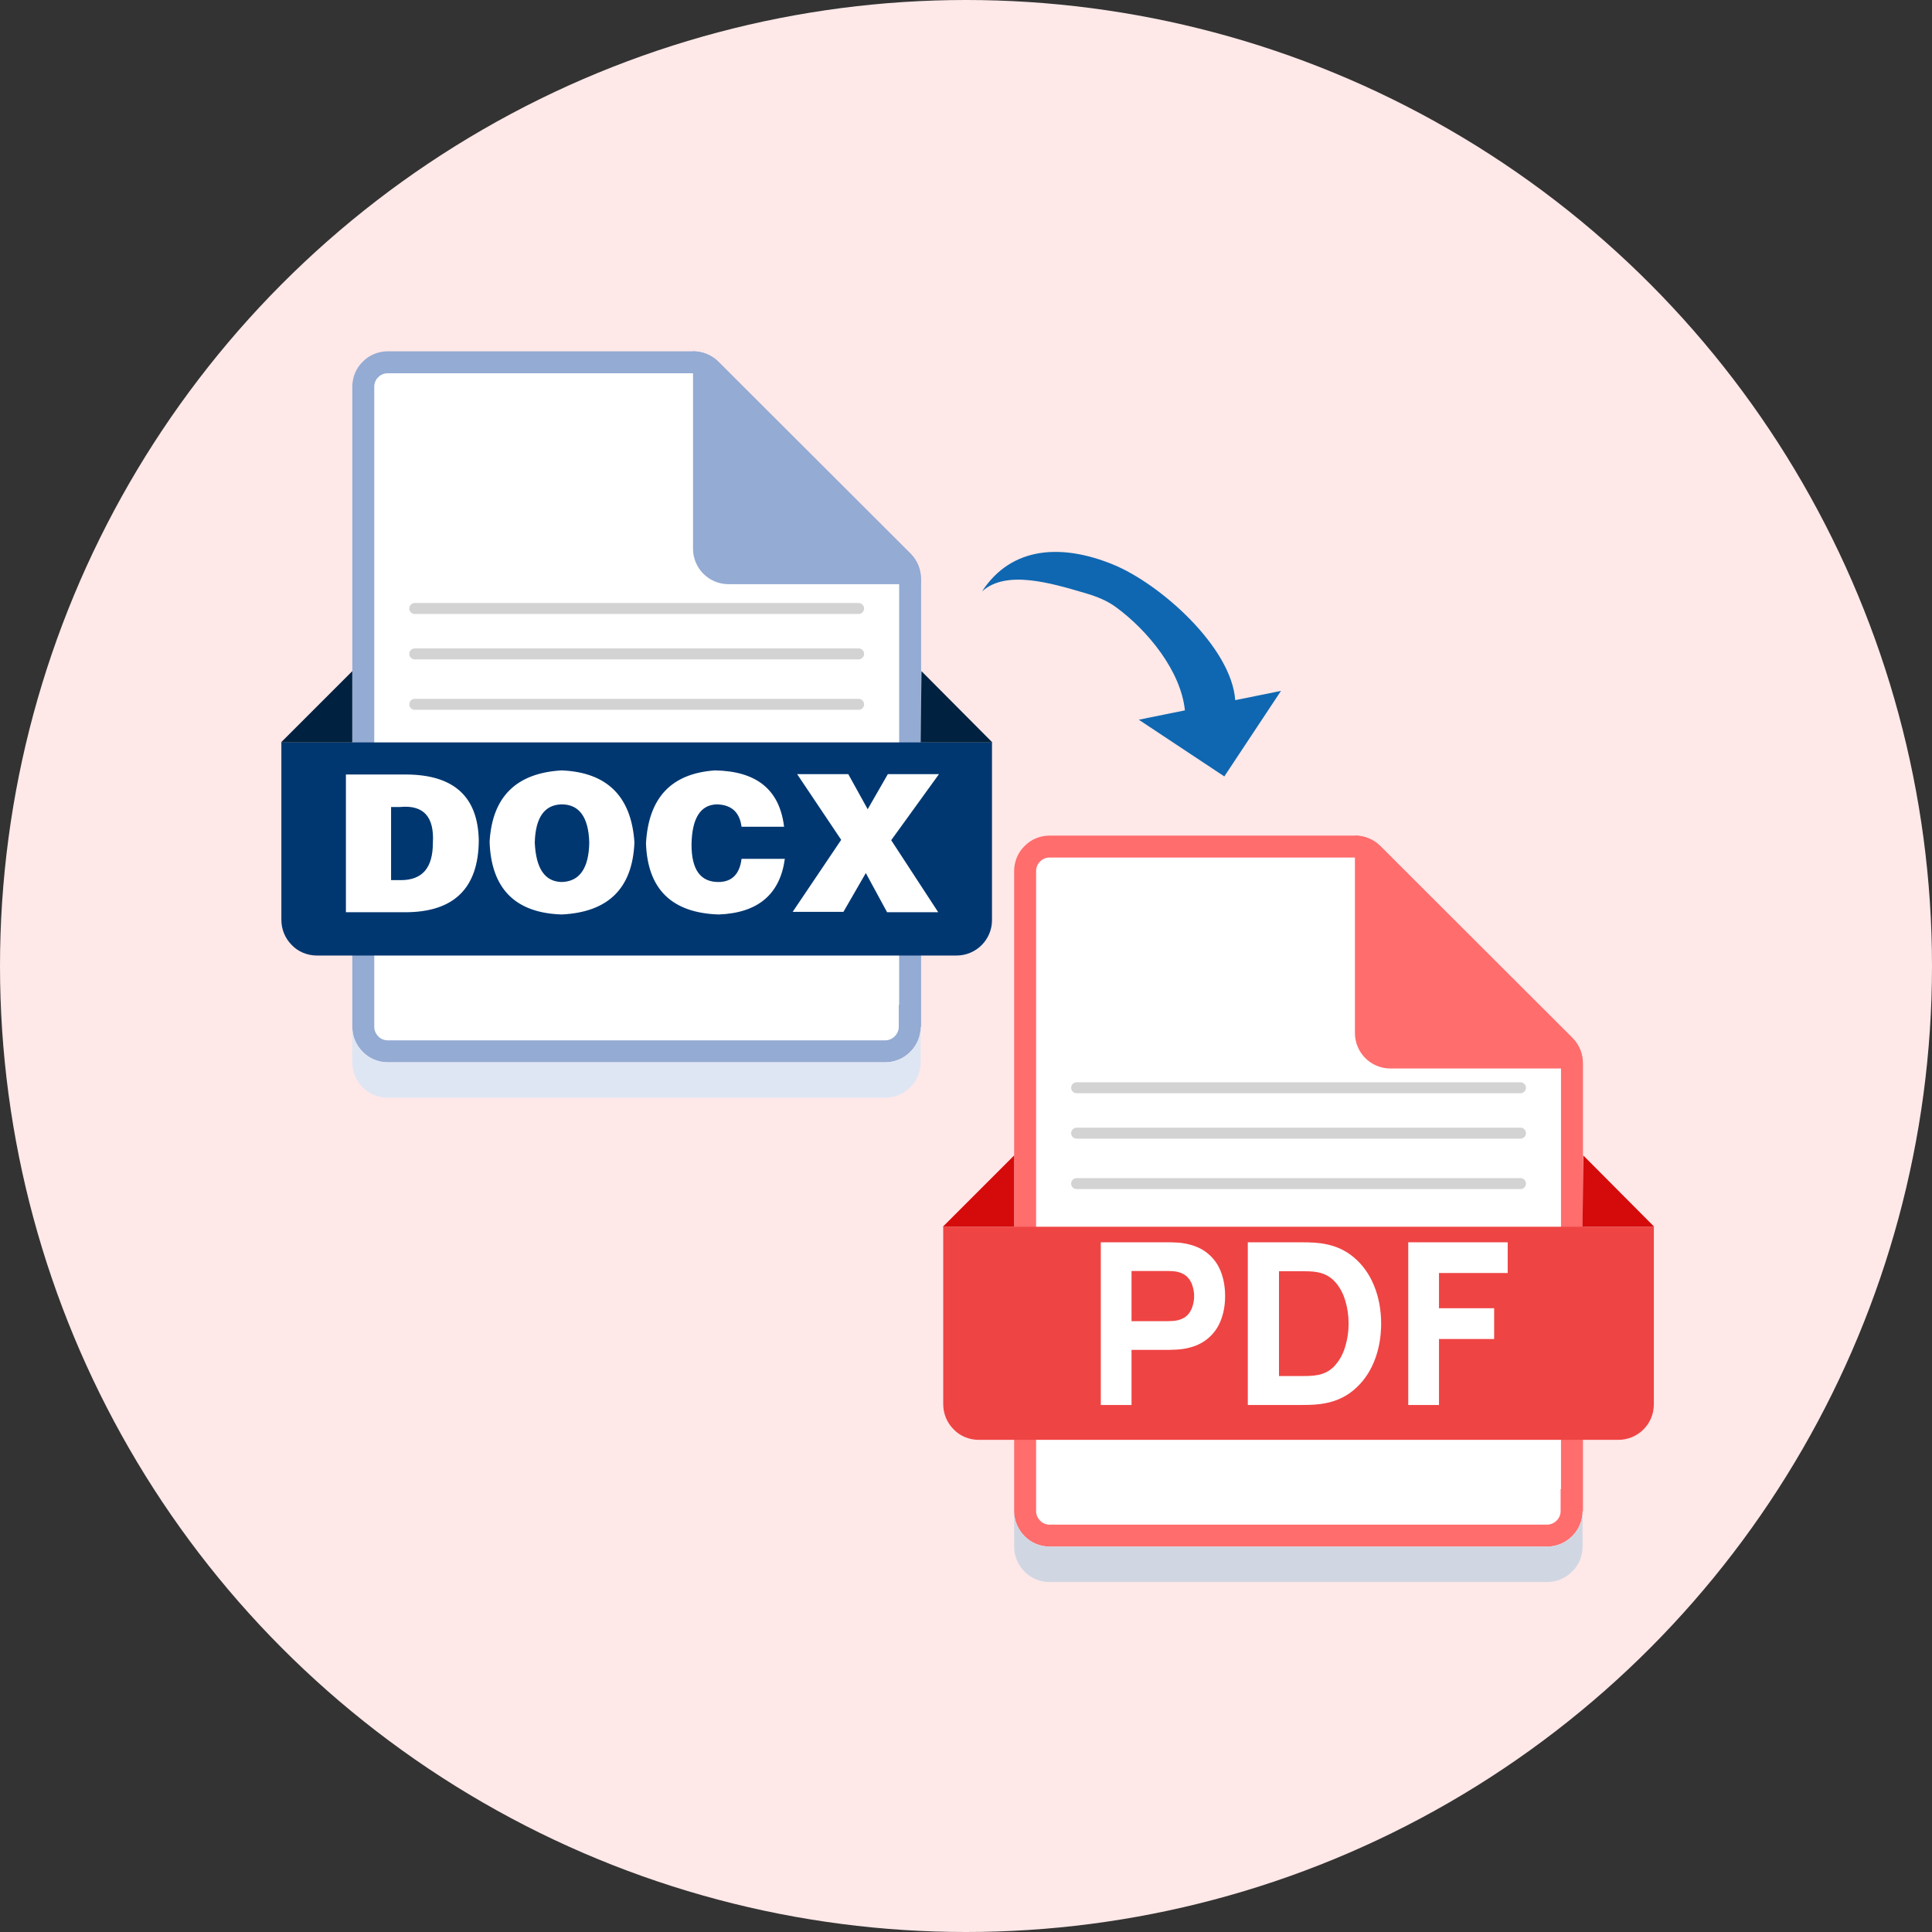 <svg width="88" height="88" viewBox="0 0 88 88" fill="none" xmlns="http://www.w3.org/2000/svg">
<rect x="0" y="0" width="88" height="88" fill="#333333" stroke="none"/>
<circle cx="44" cy="44" r="44" fill="#FFE8E8"/>
<g clip-path="url(#clip0_1869_29423)">
<path d="M41.455 46.271H41.438V46.771C41.438 47.061 41.322 47.343 41.108 47.556C40.895 47.77 40.613 47.886 40.323 47.886H17.662C17.363 47.886 17.073 47.764 16.886 47.566L16.881 47.561L16.876 47.556C16.663 47.343 16.547 47.061 16.547 46.771V17.616C16.547 17.317 16.668 17.027 16.866 16.84L16.877 16.83L16.886 16.82C17.073 16.622 17.363 16.501 17.662 16.501H31.568C31.864 16.501 32.16 16.62 32.37 16.83L41.125 25.585C41.337 25.797 41.455 26.078 41.455 26.388V46.271Z" fill="white" stroke="#94ABD3"/>
<path d="M41.936 46.77V48.385C41.936 48.81 41.766 49.235 41.46 49.524C41.154 49.83 40.746 50 40.321 50H17.66C16.759 50 16.045 49.269 16.045 48.385V46.77C16.045 47.195 16.215 47.603 16.521 47.909C16.827 48.215 17.235 48.385 17.66 48.385H40.321C41.222 48.385 41.936 47.654 41.936 46.77Z" fill="#DEE6F4"/>
<path d="M12.799 33.816H45.184V41.908C45.184 42.809 44.453 43.523 43.569 43.523H14.431C14.006 43.523 13.581 43.353 13.292 43.047C12.986 42.742 12.816 42.334 12.816 41.892V33.816H12.799Z" fill="#003771"/>
<path d="M16.046 33.817V30.57L12.799 33.817H16.046ZM41.937 33.817L41.971 30.57L45.201 33.817H41.937Z" fill="#00213F"/>
<path d="M41.936 26.387V26.608H33.181C32.28 26.608 31.566 25.877 31.566 24.993V16C31.991 16 32.416 16.17 32.722 16.476L41.494 25.231C41.783 25.537 41.953 25.945 41.936 26.387Z" fill="#94ABD3"/>
<path d="M18.459 41.551H15.756V35.278H18.527C20.686 35.295 21.774 36.298 21.808 38.287C21.791 40.446 20.686 41.551 18.459 41.551ZM17.813 36.74V40.089H18.255C19.241 40.089 19.717 39.528 19.717 38.389C19.785 37.199 19.292 36.655 18.221 36.757H17.813V36.74ZM25.582 35.091C27.656 35.176 28.761 36.281 28.897 38.372C28.812 40.463 27.707 41.551 25.582 41.653C23.474 41.585 22.369 40.48 22.301 38.338C22.42 36.298 23.508 35.21 25.582 35.091ZM25.582 36.638C24.8 36.655 24.392 37.233 24.358 38.372C24.409 39.562 24.817 40.157 25.582 40.174C26.398 40.157 26.823 39.545 26.84 38.372C26.806 37.216 26.381 36.638 25.582 36.638ZM35.714 37.658H33.776C33.691 36.995 33.317 36.655 32.654 36.638C31.906 36.655 31.515 37.267 31.498 38.474C31.498 39.613 31.906 40.174 32.722 40.174C33.334 40.174 33.691 39.817 33.776 39.12H35.748C35.527 40.735 34.524 41.585 32.739 41.653C30.597 41.585 29.492 40.497 29.424 38.406C29.543 36.332 30.58 35.227 32.569 35.091C34.473 35.125 35.51 35.975 35.714 37.658ZM39.437 39.766L38.417 41.534H36.105L38.315 38.253L36.309 35.261H38.638L39.522 36.859L40.44 35.261H42.769L40.593 38.27L42.735 41.551H40.406L39.437 39.766Z" fill="white"/>
<path d="M18.891 27.716H39.107" stroke="#D3D3D3" stroke-width="0.5" stroke-linecap="round"/>
<path d="M18.893 29.784H39.109" stroke="#D3D3D3" stroke-width="0.5" stroke-linecap="round"/>
<path d="M18.893 32.081H39.109" stroke="#D3D3D3" stroke-width="0.5" stroke-linecap="round"/>
</g>
<g clip-path="url(#clip1_1869_29423)">
<path d="M71.601 68.33H71.584V68.83C71.584 69.12 71.469 69.402 71.255 69.615C71.041 69.829 70.76 69.945 70.469 69.945H47.808C47.51 69.945 47.22 69.824 47.033 69.626L47.028 69.62L47.023 69.615C46.809 69.402 46.693 69.12 46.693 68.83V39.675C46.693 39.376 46.815 39.086 47.013 38.899L47.023 38.889L47.033 38.879C47.22 38.681 47.51 38.56 47.808 38.56H61.714C62.01 38.56 62.307 38.68 62.517 38.889L71.272 47.644C71.484 47.856 71.601 48.137 71.601 48.447V68.33Z" fill="white" stroke="#FF6D6D"/>
<path d="M72.084 68.83V70.445C72.084 70.87 71.914 71.295 71.608 71.584C71.302 71.89 70.894 72.06 70.469 72.06H47.808C46.907 72.06 46.193 71.329 46.193 70.445V68.83C46.193 69.255 46.363 69.663 46.669 69.969C46.975 70.275 47.383 70.445 47.808 70.445H70.469C71.37 70.445 72.084 69.714 72.084 68.83Z" fill="#D0D7E3"/>
<path d="M42.945 55.876H75.33V63.968C75.33 64.869 74.599 65.583 73.715 65.583H44.577C44.152 65.583 43.727 65.413 43.438 65.107C43.132 64.801 42.962 64.393 42.962 63.951V55.876H42.945Z" fill="#EF4444"/>
<path d="M46.192 55.876V52.629L42.945 55.876H46.192ZM72.083 55.876L72.117 52.629L75.347 55.876H72.083Z" fill="#D50B0B"/>
<path d="M72.085 48.447V48.668H63.33C62.429 48.668 61.715 47.937 61.715 47.053V38.06C62.14 38.06 62.565 38.23 62.871 38.536L71.643 47.291C71.932 47.597 72.102 48.005 72.085 48.447Z" fill="#FF6D6D"/>
<path d="M50.14 63.996V56.584H53.27C53.342 56.584 53.438 56.588 53.558 56.595C53.682 56.598 53.791 56.608 53.887 56.625C54.33 56.694 54.692 56.84 54.974 57.063C55.258 57.286 55.468 57.567 55.602 57.907C55.735 58.243 55.802 58.619 55.802 59.034C55.802 59.45 55.734 59.827 55.596 60.167C55.462 60.503 55.253 60.783 54.968 61.006C54.687 61.229 54.327 61.375 53.887 61.443C53.791 61.457 53.682 61.467 53.558 61.474C53.434 61.481 53.338 61.484 53.27 61.484H51.54V63.996H50.14ZM51.54 60.177H53.208C53.28 60.177 53.359 60.174 53.445 60.167C53.531 60.16 53.609 60.146 53.682 60.126C53.87 60.074 54.016 59.988 54.119 59.868C54.222 59.745 54.292 59.609 54.33 59.462C54.371 59.311 54.392 59.168 54.392 59.034C54.392 58.901 54.371 58.76 54.33 58.612C54.292 58.461 54.222 58.326 54.119 58.206C54.016 58.082 53.87 57.995 53.682 57.943C53.609 57.922 53.531 57.909 53.445 57.902C53.359 57.895 53.28 57.892 53.208 57.892H51.54V60.177ZM56.836 63.996V56.584H59.234C59.293 56.584 59.413 56.586 59.594 56.589C59.776 56.593 59.951 56.605 60.12 56.625C60.717 56.697 61.223 56.905 61.638 57.248C62.053 57.591 62.369 58.027 62.585 58.556C62.801 59.084 62.909 59.662 62.909 60.29C62.909 60.918 62.801 61.496 62.585 62.025C62.369 62.553 62.053 62.989 61.638 63.332C61.223 63.675 60.717 63.883 60.12 63.955C59.951 63.976 59.776 63.988 59.594 63.991C59.413 63.995 59.293 63.996 59.234 63.996H56.836ZM58.256 62.678H59.234C59.327 62.678 59.452 62.677 59.61 62.673C59.768 62.666 59.91 62.651 60.037 62.627C60.36 62.562 60.622 62.411 60.825 62.174C61.031 61.937 61.182 61.653 61.278 61.32C61.377 60.987 61.427 60.644 61.427 60.29C61.427 59.92 61.376 59.568 61.273 59.235C61.173 58.902 61.02 58.621 60.814 58.391C60.608 58.161 60.349 58.015 60.037 57.953C59.91 57.926 59.768 57.91 59.61 57.907C59.452 57.904 59.327 57.902 59.234 57.902H58.256V62.678ZM64.144 63.996V56.584H68.674V57.984H65.544V59.59H68.056V60.99H65.544V63.996H64.144Z" fill="white"/>
<path d="M49.039 49.546H69.255" stroke="#D3D3D3" stroke-width="0.5" stroke-linecap="round"/>
<path d="M49.039 51.614H69.255" stroke="#D3D3D3" stroke-width="0.5" stroke-linecap="round"/>
<path d="M49.039 53.912H69.255" stroke="#D3D3D3" stroke-width="0.5" stroke-linecap="round"/>
</g>
<path d="M53.971 32.356L51.87 32.782L55.766 35.365L58.347 31.469L56.263 31.891C56.091 29.484 52.866 26.601 50.698 25.713C48.418 24.78 46.092 24.848 44.73 26.938C45.822 25.948 47.833 26.542 49.491 27.034C49.965 27.175 50.428 27.36 50.826 27.652C52.303 28.733 53.79 30.58 53.971 32.356Z" fill="#0F67B1"/>
<defs>
<clipPath id="clip0_1869_29423">
<rect width="34" height="34" fill="white" transform="translate(12 16)"/>
</clipPath>
<clipPath id="clip1_1869_29423">
<rect width="34" height="34" fill="white" transform="translate(42.148 38.059)"/>
</clipPath>
</defs>
</svg>
